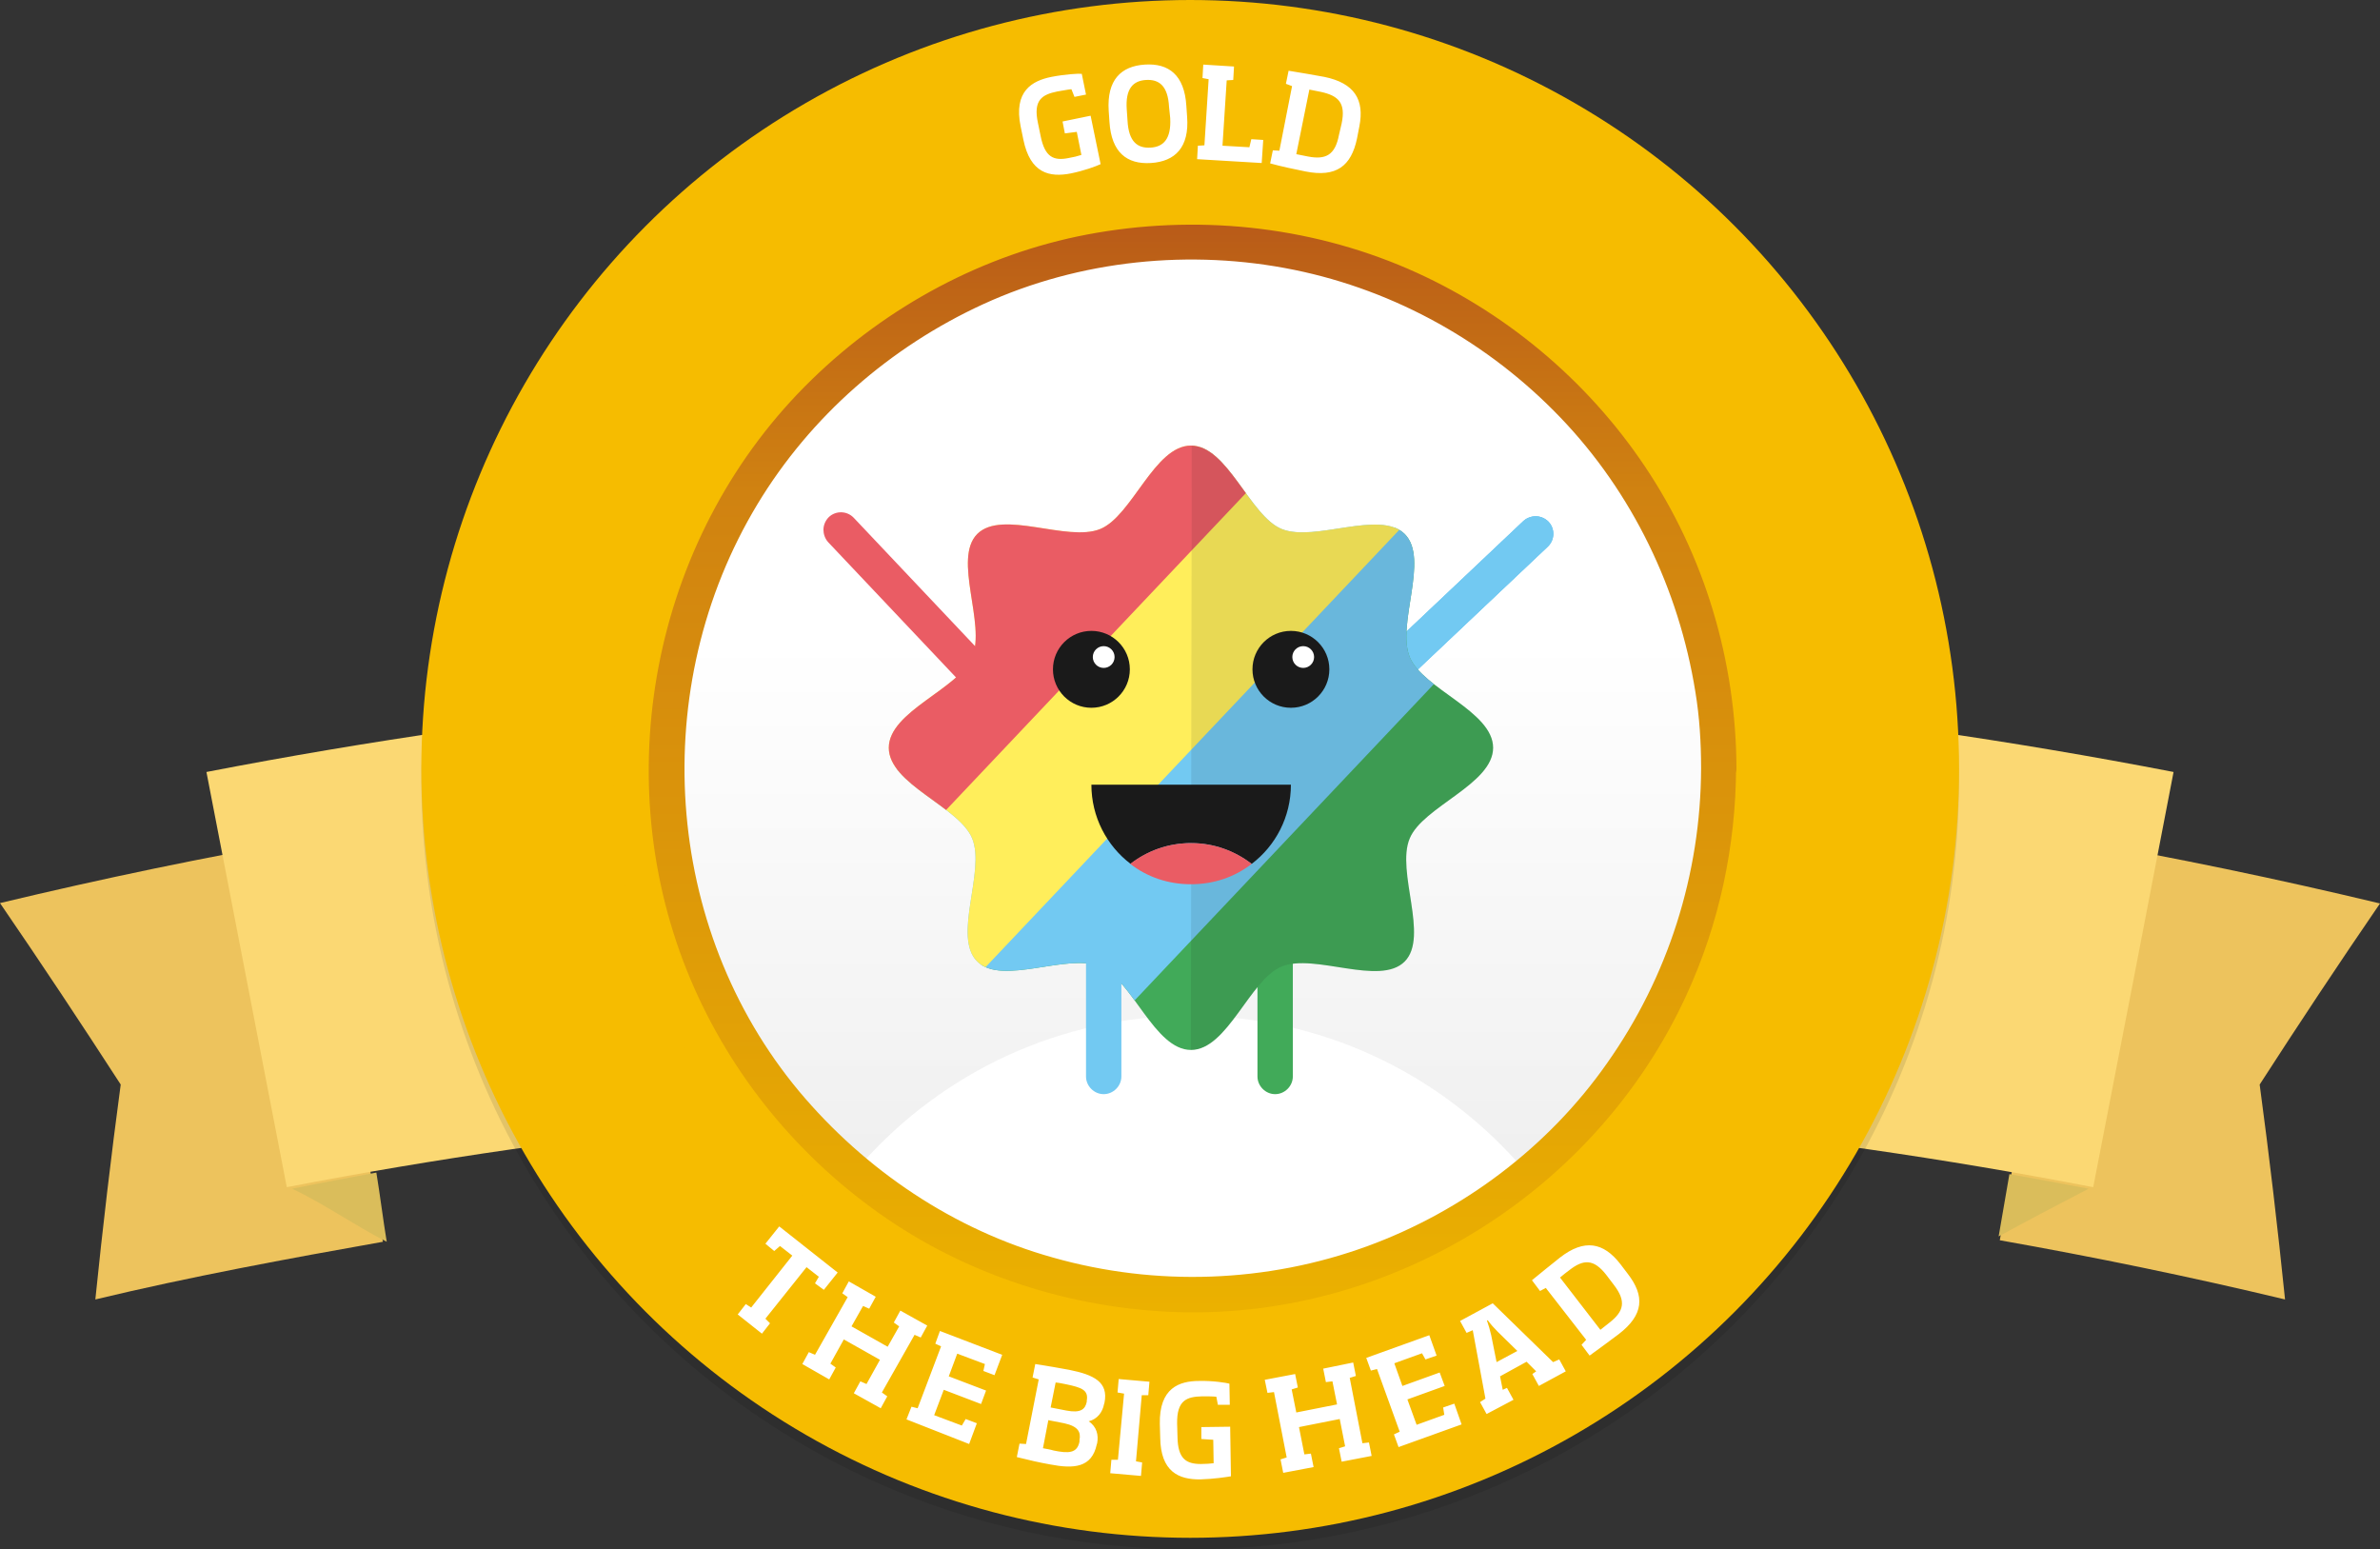 <svg xmlns="http://www.w3.org/2000/svg" xmlns:xlink="http://www.w3.org/1999/xlink" width="619.1" height="403" viewBox="0 0 619.1 403"><rect x="0" y="0" width="619.1" height="403" fill="#333333" stroke="none"/><style>.Graphic_x0020_Style_x0020_3{fill:url(#SVGID_1_);} .st0{fill:#EDC35D;} .st1{fill:#FBD873;} .st2{fill:#DABD5B;} .st3{opacity:0.1;} .st4{fill:#F6BC00;} .st5{fill:#FFFFFF;} .st6{fill:url(#SVGID_2_);} .st7{fill:url(#SVGID_3_);} .st8{fill:#41AA59;} .st9{clip-path:url(#SVGID_5_);fill:#72C9F2;} .st10{clip-path:url(#SVGID_7_);fill:#41AA59;} .st11{clip-path:url(#SVGID_7_);fill:#72C9F2;} .st12{clip-path:url(#SVGID_7_);fill:#FFEE5B;} .st13{clip-path:url(#SVGID_7_);fill:#EA5C64;} .st14{opacity:0.1;clip-path:url(#SVGID_7_);fill:#1D1D1B;} .st15{fill:#1A1A1A;} .st16{fill:#EA5C64;} .st17{fill:#FFFFFF;stroke:#1A1A1A;stroke-width:0.738;stroke-miterlimit:10;} .st18{fill:#72C9F2;} .st19{fill:url(#SVGID_8_);} .st20{fill:url(#SVGID_9_);} .st21{clip-path:url(#SVGID_11_);fill:#72C9F2;} .st22{clip-path:url(#SVGID_13_);fill:#41AA59;} .st23{clip-path:url(#SVGID_13_);fill:#72C9F2;} .st24{clip-path:url(#SVGID_13_);fill:#FFEE5B;} .st25{clip-path:url(#SVGID_13_);fill:#EA5C64;} .st26{opacity:0.1;clip-path:url(#SVGID_13_);fill:#1D1D1B;}</style><defs><linearGradient id="SVGID_1_" gradientUnits="userSpaceOnUse" x1="-1703.427" y1="-1099" x2="-1703.427" y2="-1098"><stop offset="0" stop-color="#B95B18"/><stop offset=".245" stop-color="#D08211"/><stop offset="1" stop-color="#EBB100"/></linearGradient></defs><path class="st0" d="M99.6 323c-24.8 4.4-50.2 9.1-74.8 15 1.9-18.6 4.1-37.3 6.6-55.9-10.3-15.9-20.7-31.6-31.4-47.2 26.7-6.4 53.6-12 80.6-16.7 6.1 34.8 12.9 70 19 104.8zM520.2 322.6c24.8 4.4 49.6 9.5 74.2 15.4-1.9-18.6-4.1-37.3-6.6-55.9 10.2-15.8 20.6-31.5 31.3-47.1-26.7-6.4-53.6-12-80.6-16.7-6.1 34.7-12.2 69.5-18.3 104.3z"/><path class="st1" d="M544.5 308.8c-155.2-30-314.7-30-469.9 0-7-36-13.9-72-20.9-108 169-32.7 342.7-32.7 511.7 0-6.9 36-13.9 72-20.9 108z"/><path class="st2" d="M76 309.2c7.3-1.5 14.6-2.8 21.9-4.2.9 5.4 1.8 12.6 2.7 18-8.1-4.1-16.3-9.9-24.6-13.8zM543.3 309.2c-6.9-1.3-13.7-2.6-20.6-3.8-.9 5.4-1.9 10.8-2.8 16.2 7.7-4.2 15.5-8.3 23.4-12.4z"/><g><circle cx="309.6" cy="203" r="200" class="st3"/><circle class="st4" cx="309.6" cy="200" r="200"/><path class="st5" d="M278.6 45.1c-5.6 1.1-10.6 0-12.4-8.8l-.7-3.4c-1.9-9.2 3-11.9 8-12.9 3.6-.7 7.1-.9 7.9-.8l1.1 5.4-3 .6-.8-2c-1 .1-2.4.4-3.7.6-3.9.8-6.3 2.2-5 8.2l.7 3.4c1.1 5.5 3.4 6.5 7.3 5.7 1.2-.2 2.4-.5 3.3-.8l-1.2-6-3.1.4-.6-3.1 7.3-1.5 2.6 12.6c-1.3.6-4.3 1.7-7.7 2.4zM299.4 42.4c-6.3.4-10.3-2.8-10.8-10.7l-.2-2.9c-.5-8 3.2-11.6 9.4-12 6.2-.4 10.3 2.7 10.8 10.7l.2 2.9c.6 7.9-3.1 11.6-9.4 12zm4.7-14.6c-.3-5.5-2.6-7.2-6-7-3.3.2-5.4 2.2-5 7.7l.2 2.9c.3 5.5 2.6 7.2 6 7 3.3-.2 5.4-2.2 5.1-7.7l-.3-2.9zM311.4 41.4l.2-3.5 1.7-.1 1.1-17.2-1.6-.3.2-3.5 8 .5-.2 3.5-1.7.1-1.1 17 7 .4.5-2.1 3.1.2-.4 6-16.8-1zM339.6 44.6c-3-.6-6.3-1.3-9.2-2.1l.7-3.4 1.7.1 3.3-16.8-1.6-.6.7-3.4c3 .5 6.1 1 9.3 1.6 7.8 1.6 10.5 5.9 9.1 12.9L353 36c-1.5 7.2-5.4 10.2-13.4 8.6zm9.4-12.5c1.1-5.3-.8-7.2-5.4-8.2l-3-.6-3.4 16.8 3 .6c4.6.9 7.1-.3 8.1-5.6l.7-3z"/><g><path class="st5" d="M212 333.8l1-1.7-3.2-2.5-10.7 13.4 1.2 1.2-2.1 2.7-6.3-5 2.1-2.7 1.4.9 10.7-13.5-3.2-2.5-1.5 1.3-2.3-1.9 3.6-4.5 15.2 12-3.6 4.5-2.3-1.7zM241.2 344.8l-1.7 3.1-1.6-.7-8.5 15 1.4 1-1.7 3.1-7-3.9 1.7-3.1 1.6.7 3.5-6.3-9.4-5.3-3.5 6.3 1.4 1-1.7 3.1-7-4 1.7-3.1 1.6.7 8.5-15-1.4-1 1.7-3.1 7 4-1.7 3.1-1.6-.7-3 5.3 9.4 5.3 3-5.3-1.4-1 1.7-3.1 7 3.9zM235.8 369.2l1.3-3.3 1.6.4 6.1-16.1-1.5-.7 1.2-3.3 16.2 6.2-2 5.3-2.9-1.1.4-1.8-7.2-2.7-2.2 5.9 9.7 3.7-1.3 3.5-9.7-3.7-2.5 6.6 7.2 2.7 1-1.7 2.9 1.1-2 5.4-16.3-6.4zM273.1 380.9c-2.8-.5-5.4-1.1-8.6-1.9l.7-3.5 1.7.1 3.3-16.8-1.6-.5.7-3.5c3.2.5 6.1 1 8.8 1.5 6.5 1.3 10.3 3.2 9.2 8.6l-.1.3c-.4 2.1-1.7 3.9-4 4.5 2.1 1.4 2.6 3.6 2.2 5.7l-.1.3c-1.3 6.1-6 6.4-12.2 5.2zm7.7-6.3c.4-2.1-.3-3.6-4-4.4l-4.1-.8-1.4 7.3c1 .2 1.8.3 2.8.6 3.9.8 6.1.7 6.7-2.3v-.4zm1.9-10.3c.5-2.8-1.5-3.4-5.2-4.2-1.1-.2-1.8-.4-2.9-.5l-1.3 6.5 4.1.8c3.7.7 4.9-.3 5.3-2.3v-.3zM288.8 383.2l.3-3.5h1.7l1.6-17.2-1.7-.3.3-3.5 8 .7-.3 3.5H297l-1.5 17.2 1.6.3-.3 3.5-8-.7zM312.3 384.8c-5.7.1-10.4-2-10.5-10.9l-.1-3.5c-.2-9.4 5.1-11.2 10.2-11.2 3.6-.1 7.2.5 7.9.7l.1 5.5h-3.1l-.4-2.1c-1-.1-2.5-.1-3.7-.1-4 .1-6.6 1-6.5 7.1l.1 3.5c.1 5.6 2.2 7 6.1 7 1.2 0 2.5-.1 3.3-.2l-.1-6.1-3.1-.2v-3.1l7.5-.1.2 12.9c-1.2.2-4.4.7-7.9.8zM352 354.4l.7 3.5-1.6.5 3.3 17 1.7-.2.7 3.5-7.8 1.5-.7-3.5 1.6-.5-1.4-7.1-10.6 2.1 1.4 7.1 1.7-.2.7 3.5-7.9 1.5-.7-3.5 1.6-.5-3.3-17-1.7.2-.7-3.4 7.9-1.5.7 3.5-1.6.5 1.2 6 10.6-2.1-1.2-6-1.7.2-.7-3.5 7.8-1.6zM363.8 376.4l-1.2-3.3 1.5-.7-5.9-16.3-1.6.4-1.2-3.3 16.4-5.9 1.9 5.3-2.9 1-.9-1.6-7.2 2.6 2.1 5.9 9.7-3.5 1.3 3.5-9.7 3.5 2.4 6.6 7.2-2.6-.3-1.9 2.9-1 1.9 5.4-16.4 5.9zM386.7 367.8l-1.7-3.1 1.4-.9-3.3-17.8-1.6.7-1.7-3.1 8.5-4.6 15.7 15.3 1.6-.7 1.7 3.1-7 3.8-1.7-3.1 1-.7-2.5-2.5-6.9 3.8.7 3.5 1.1-.5 1.7 3.1-7 3.7zm2.9-21.4c-.9-.9-1.9-2-2.6-3l-.2.1c.4 1.1.8 2.5 1.1 3.8l1.4 7 5.4-2.9-5.1-5zM421.1 347c-2.4 1.8-5.1 3.8-7.6 5.6l-2.1-2.8 1.2-1.3-10.5-13.5-1.5.8-2.1-2.8c2.3-1.9 4.8-3.9 7.3-5.9 6.3-4.9 11.3-4 15.7 1.7l1.9 2.5c4.5 5.8 4.2 10.7-2.3 15.7zm-3.2-15.3c-3.3-4.3-6-4.2-9.7-1.3-.8.6-1.6 1.2-2.4 1.9l10.5 13.6c.8-.6 1.6-1.3 2.4-1.9 3.7-2.9 4.4-5.5 1.1-9.8l-1.9-2.5z"/></g><g><linearGradient id="SVGID_2_" gradientUnits="userSpaceOnUse" x1="310.655" y1="63.289" x2="310.655" y2="334.816"><stop offset=".381" stop-color="#FFF"/><stop offset="1" stop-color="#ECECEC"/></linearGradient><circle class="st6" cx="310.7" cy="199.1" r="135.8"/><path class="st5" d="M309.6 340.6c33.9 0 64.3-14.8 85.2-38.2-20.9-23.4-51.3-38.2-85.2-38.2-33.9 0-64.3 14.8-85.2 38.2 20.9 23.4 51.3 38.2 85.2 38.2z"/><path class="st4" d="M449.8 199.9c-.1 29.2-9.2 57.5-26 81.3-16.2 23-39.7 40.7-66 50.4-27.8 10.2-58.4 11.2-86.8 3.2-27.4-7.7-51.8-24-70-45.8-37.8-45.3-41.9-111.7-11.6-161.9 14.6-24.3 36.7-43.4 62.4-55.2 26.6-12.2 57.2-15.3 85.8-9.5 28 5.7 53.7 20.1 73.4 40.7 19.9 20.7 32.7 47.3 37.2 75.6 1.2 7.1 1.6 14.2 1.6 21.2 0 6.3 9.8 6.3 9.7 0-.1-29.6-8.8-58.8-25.3-83.4-16-23.9-38.9-43-65.4-54.4-27.8-12-58.7-15.1-88.4-9.4-28.5 5.4-55.1 19.7-75.9 39.9-43 41.8-56.8 107.5-34.4 163.1 10.8 27 29.4 50.1 53 67 24 17.1 53.2 26.4 82.6 27.2 59.3 1.7 115.4-33.6 140.1-87.5 9-19.6 13.6-41 13.6-62.5.2-6.2-9.6-6.2-9.6 0z"/><linearGradient id="SVGID_3_" gradientUnits="userSpaceOnUse" x1="310.233" y1="58.438" x2="310.233" y2="341.359"><stop offset="0" stop-color="#B95B18"/><stop offset=".245" stop-color="#D08211"/><stop offset="1" stop-color="#EBB100"/></linearGradient><path class="st7" d="M442.5 199.9c-.1 27.5-8.6 54.2-24.5 76.7-15.2 21.7-37.4 38.4-62.2 47.5-26.2 9.6-55.1 10.6-81.9 3-25.8-7.2-48.8-22.7-66-43.2-35.6-42.7-39.5-105.3-10.9-152.7 13.8-22.9 34.6-41 58.8-52.1 25.1-11.5 54-14.4 80.9-8.9 26.4 5.4 50.6 19 69.2 38.4 18.7 19.5 30.8 44.6 35.1 71.3 1.1 6.6 1.5 13.3 1.5 20 0 5.9 9.2 5.9 9.2 0-.1-28-8.3-55.5-23.9-78.7-15.1-22.5-36.7-40.5-61.6-51.3-26.2-11.3-55.4-14.2-83.4-8.9-26.9 5.1-52 18.6-71.6 37.7-40.6 39.4-53.5 101.4-32.5 153.8 10.2 25.4 27.7 47.3 50 63.1 22.7 16.1 50.2 24.9 77.9 25.7 56 1.6 108.8-31.7 132.1-82.5 8.5-18.5 12.8-38.6 12.9-59 .1-5.9-9.1-5.9-9.1.1z"/><g><path class="st8" d="M331.7 284.6c-2.5 0-4.6-2.1-4.6-4.6v-29.3c0-2.5 2.1-4.6 4.6-4.6 2.5 0 4.6 2.1 4.6 4.6V280c0 2.5-2.1 4.6-4.6 4.6z"/><defs><path id="SVGID_4_" d="M399.5 134.3c1.2 0 2.4.5 3.3 1.4 1.7 1.8 1.7 4.7-.2 6.5l-38.5 36.4c-1.8 1.7-4.7 1.7-6.5-.2-1.7-1.8-1.7-4.7.2-6.5l38.5-36.4c.9-.8 2-1.2 3.2-1.2z"/></defs><use xlink:href="#SVGID_4_" overflow="visible" fill="#72C9F2"/><clipPath id="SVGID_5_"><use xlink:href="#SVGID_4_" overflow="visible"/></clipPath><path class="st9" d="M344.376 173.724l48.446-54.065 23.235 20.82-48.446 54.064z"/><path class="st9" d="M344.376 173.724l48.446-54.065 23.235 20.82-48.446 54.064z"/><defs><path id="SVGID_6_" d="M388.4 194.5c0 9.5-18.3 15.3-21.7 23.6-3.6 8.6 5.1 25.5-1.3 32-6.5 6.5-23.4-2.2-32 1.3-8.3 3.4-14.1 21.7-23.6 21.7-9.5 0-15.3-18.3-23.6-21.7-8.6-3.6-25.5 5.1-32-1.3-6.5-6.5 2.2-23.4-1.3-32-3.4-8.3-21.7-14.1-21.7-23.6 0-9.5 18.3-15.3 21.7-23.6 3.6-8.6-5.1-25.5 1.3-32 6.5-6.5 23.4 2.2 32-1.3 8.3-3.4 14.1-21.7 23.6-21.7 9.5 0 15.3 18.3 23.6 21.7 8.6 3.5 25.5-5.1 32 1.3 6.5 6.5-2.2 23.4 1.3 32 3.4 8.3 21.7 14.1 21.7 23.6z"/></defs><clipPath id="SVGID_7_"><use xlink:href="#SVGID_6_" overflow="visible"/></clipPath><path class="st10" d="M245.662 261.015l144.4-152.617 62.835 59.45-144.402 152.618z"/><path class="st11" d="M211.36 222.91l144.4-152.616 62.835 59.452-144.402 152.616z"/><path class="st12" d="M180.272 206.127l144.4-152.617 62.835 59.452-144.402 152.616z"/><path class="st13" d="M154.857 181.264l144.4-152.617L362.093 88.1 217.69 240.714z"/><path class="st14" d="M309.71 319.443l.3-210.1 82.7.12-.3 210.1z"/><g><path class="st15" d="M325.6 224.7c6.2-4.7 10.2-12.2 10.2-20.6h-51.9c0 8.4 4 15.9 10.2 20.6 4.4-3.4 9.8-5.4 15.8-5.4s11.3 2.1 15.7 5.4z"/><path class="st16" d="M325.6 224.7c-4.4-3.4-9.8-5.4-15.8-5.4s-11.4 2-15.8 5.4c4.4 3.4 9.8 5.3 15.8 5.3s11.4-1.9 15.8-5.3z"/></g><g><circle class="st15" cx="283.9" cy="174.1" r="10"/><circle class="st17" cx="287.1" cy="170.9" r="3.2"/></g><g><circle class="st15" cx="335.8" cy="174.1" r="10"/><circle class="st17" cx="339" cy="170.9" r="3.2"/></g><path class="st18" d="M287.1 284.6c-2.5 0-4.6-2.1-4.6-4.6v-29.3c0-2.5 2.1-4.6 4.6-4.6 2.5 0 4.6 2.1 4.6 4.6V280c0 2.5-2.1 4.6-4.6 4.6z"/><path class="st16" d="M214.2 137.8c0-1.2.5-2.4 1.4-3.3 1.8-1.7 4.7-1.7 6.5.2l36.4 38.5c1.7 1.8 1.7 4.7-.2 6.5-1.8 1.7-4.7 1.7-6.5-.2L215.4 141c-.8-.9-1.2-2.1-1.2-3.2z"/></g></g></g></svg>